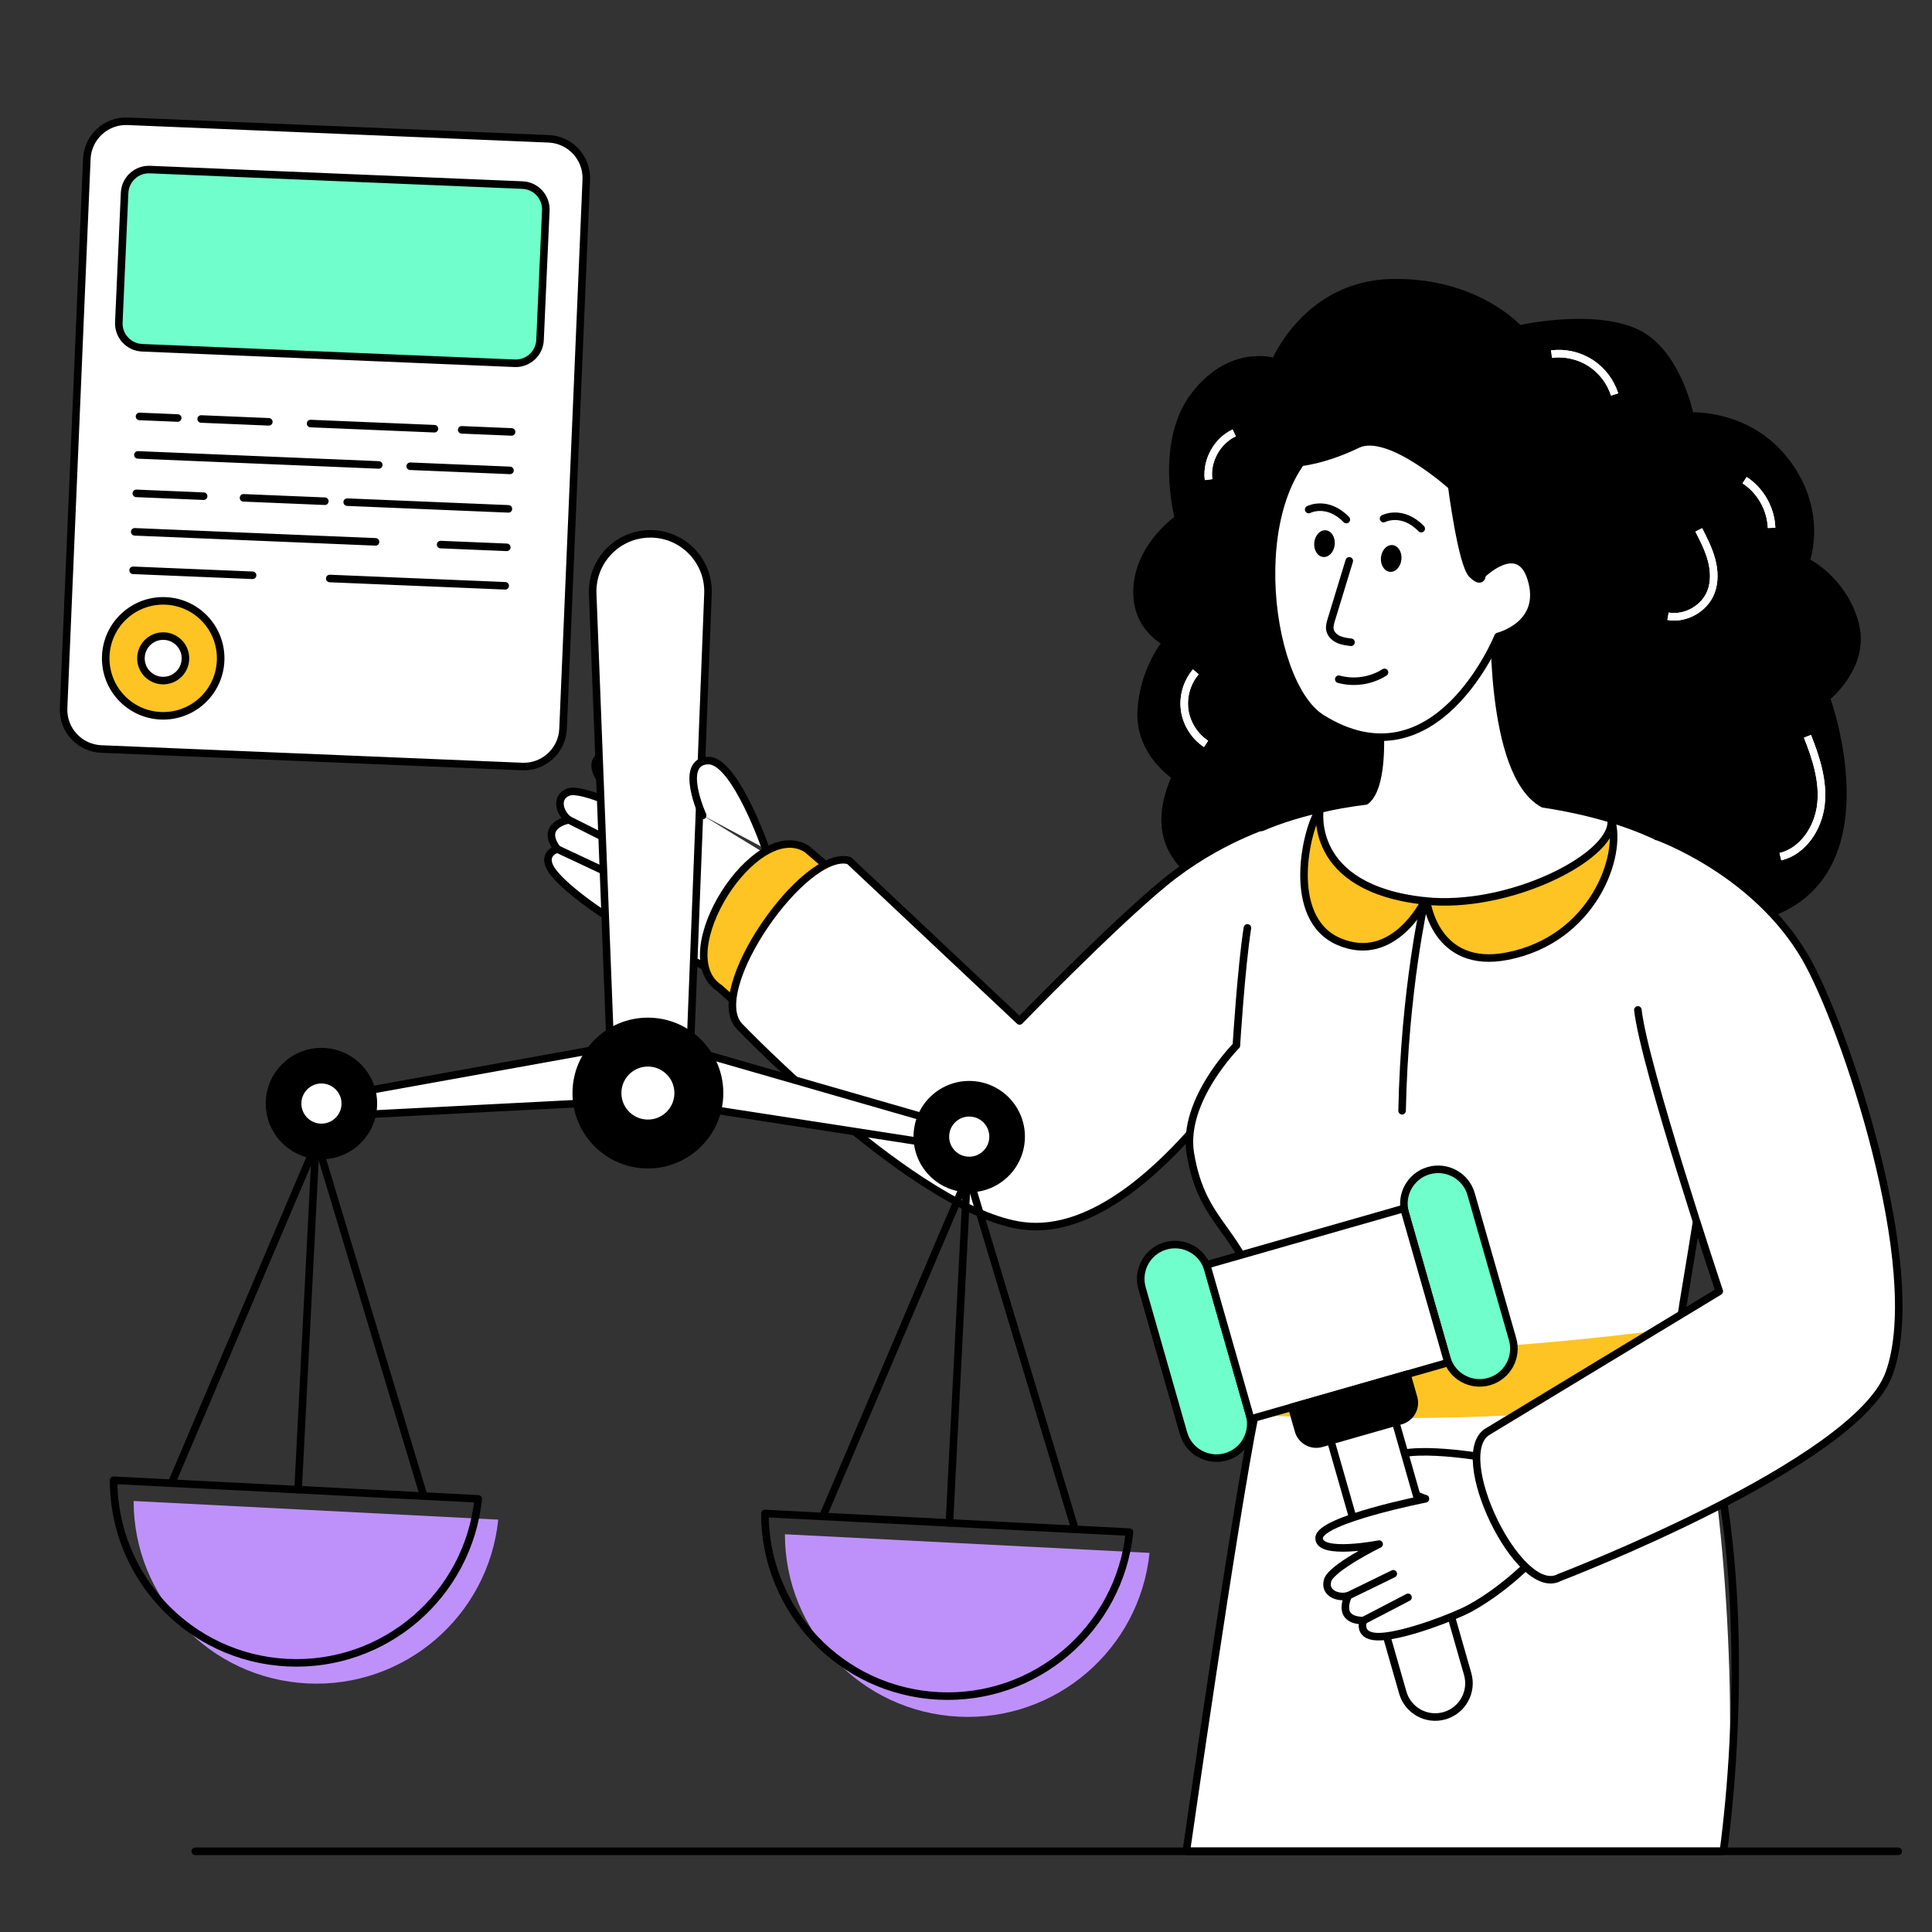 <svg xmlns="http://www.w3.org/2000/svg" xmlns:xlink="http://www.w3.org/1999/xlink" viewBox="0 0 512 512" width="512" height="512" preserveAspectRatio="xMidYMid meet" style="width: 100%; height: 100%; transform: translate3d(0px, 0px, 0px); content-visibility: visible;"><rect x="0" y="0" width="512" height="512" fill="#333333" stroke="none"/><defs><clipPath id="__lottie_element_2"><rect width="512" height="512" x="0" y="0"></rect></clipPath></defs><g clip-path="url(#__lottie_element_2)"><g transform="matrix(0.977,-0.212,0.212,0.977,281.467,216.869)" opacity="1" style="display: block;"><g opacity="1" transform="matrix(1,0,0,1,0,0)"><path fill="rgb(255,255,255)" fill-opacity="1" d=" M-215.58,-225.647 C-215.58,-225.647 -252.469,-84.699 -252.469,-84.699 C-253.924,-79.124 -250.585,-73.428 -245.02,-71.976 C-245.02,-71.976 -136.967,-43.777 -136.967,-43.777 C-131.402,-42.325 -125.705,-45.662 -124.25,-51.237 C-124.25,-51.237 -87.361,-192.185 -87.361,-192.185 C-85.909,-197.75 -89.248,-203.447 -94.813,-204.899 C-94.813,-204.899 -202.866,-233.098 -202.866,-233.098 C-208.431,-234.55 -214.128,-231.212 -215.58,-225.647z"></path><path stroke-linecap="round" stroke-linejoin="round" fill-opacity="0" stroke="rgb(0,0,0)" stroke-opacity="1" stroke-width="2" d=" M-215.58,-225.647 C-215.58,-225.647 -252.469,-84.699 -252.469,-84.699 C-253.924,-79.124 -250.585,-73.428 -245.02,-71.976 C-245.02,-71.976 -136.967,-43.777 -136.967,-43.777 C-131.402,-42.325 -125.705,-45.662 -124.25,-51.237 C-124.25,-51.237 -87.361,-192.185 -87.361,-192.185 C-85.909,-197.75 -89.248,-203.447 -94.813,-204.899 C-94.813,-204.899 -202.866,-233.098 -202.866,-233.098 C-208.431,-234.55 -214.128,-231.212 -215.58,-225.647z"></path></g><g opacity="1" transform="matrix(1,0,0,1,0,0)"><path fill="rgb(112,255,204)" fill-opacity="1" d=" M-211.86,-173.616 C-211.86,-173.616 -116.229,-148.659 -116.229,-148.659 C-112.777,-147.758 -109.249,-149.825 -108.348,-153.277 C-108.348,-153.277 -99.574,-186.499 -99.574,-186.499 C-98.673,-189.951 -100.74,-193.478 -104.192,-194.379 C-104.192,-194.379 -199.823,-219.337 -199.823,-219.337 C-203.275,-220.238 -206.802,-218.17 -207.703,-214.718 C-207.703,-214.718 -216.478,-181.497 -216.478,-181.497 C-217.379,-178.045 -215.312,-174.517 -211.86,-173.616z"></path><path stroke-linecap="round" stroke-linejoin="round" fill-opacity="0" stroke="rgb(0,0,0)" stroke-opacity="1" stroke-width="2" d=" M-211.86,-173.616 C-211.86,-173.616 -116.229,-148.659 -116.229,-148.659 C-112.777,-147.758 -109.249,-149.825 -108.348,-153.277 C-108.348,-153.277 -99.574,-186.499 -99.574,-186.499 C-98.673,-189.951 -100.74,-193.478 -104.192,-194.379 C-104.192,-194.379 -199.823,-219.337 -199.823,-219.337 C-203.275,-220.238 -206.802,-218.17 -207.703,-214.718 C-207.703,-214.718 -216.478,-181.497 -216.478,-181.497 C-217.379,-178.045 -215.312,-174.517 -211.86,-173.616z"></path></g><g opacity="1" transform="matrix(1,0,0,1,0,0)"><path fill="rgb(112,255,204)" fill-opacity="1" d=" M-206.6,-153.417 C-206.6,-153.417 -216.406,-155.976 -216.406,-155.976"></path><path stroke-linecap="round" stroke-linejoin="round" fill-opacity="0" stroke="rgb(0,0,0)" stroke-opacity="1" stroke-width="2" d=" M-206.6,-153.417 C-206.6,-153.417 -216.406,-155.976 -216.406,-155.976"></path></g><g opacity="1" transform="matrix(1,0,0,1,0,0)"><path fill="rgb(112,255,204)" fill-opacity="1" d=" M-183.207,-147.311 C-183.207,-147.311 -200.577,-151.845 -200.577,-151.845"></path><path stroke-linecap="round" stroke-linejoin="round" fill-opacity="0" stroke="rgb(0,0,0)" stroke-opacity="1" stroke-width="2" d=" M-183.207,-147.311 C-183.207,-147.311 -200.577,-151.845 -200.577,-151.845"></path></g><g opacity="1" transform="matrix(1,0,0,1,0,0)"><path fill="rgb(112,255,204)" fill-opacity="1" d=" M-140.693,-136.216 C-140.693,-136.216 -172.491,-144.515 -172.491,-144.515"></path><path stroke-linecap="round" stroke-linejoin="round" fill-opacity="0" stroke="rgb(0,0,0)" stroke-opacity="1" stroke-width="2" d=" M-140.693,-136.216 C-140.693,-136.216 -172.491,-144.515 -172.491,-144.515"></path></g><g opacity="1" transform="matrix(1,0,0,1,0,0)"><path fill="rgb(112,255,204)" fill-opacity="1" d=" M-120.883,-131.046 C-120.883,-131.046 -133.695,-134.39 -133.695,-134.39"></path><path stroke-linecap="round" stroke-linejoin="round" fill-opacity="0" stroke="rgb(0,0,0)" stroke-opacity="1" stroke-width="2" d=" M-120.883,-131.046 C-120.883,-131.046 -133.695,-134.39 -133.695,-134.39"></path></g><g opacity="1" transform="matrix(1,0,0,1,0,0)"><path fill="rgb(112,255,204)" fill-opacity="1" d=" M-157.156,-129.964 C-157.156,-129.964 -218.983,-146.1 -218.983,-146.1"></path><path stroke-linecap="round" stroke-linejoin="round" fill-opacity="0" stroke="rgb(0,0,0)" stroke-opacity="1" stroke-width="2" d=" M-157.156,-129.964 C-157.156,-129.964 -218.983,-146.1 -218.983,-146.1"></path></g><g opacity="1" transform="matrix(1,0,0,1,0,0)"><path fill="rgb(112,255,204)" fill-opacity="1" d=" M-123.46,-121.171 C-123.46,-121.171 -149.083,-127.858 -149.083,-127.858"></path><path stroke-linecap="round" stroke-linejoin="round" fill-opacity="0" stroke="rgb(0,0,0)" stroke-opacity="1" stroke-width="2" d=" M-123.46,-121.171 C-123.46,-121.171 -149.083,-127.858 -149.083,-127.858"></path></g><g opacity="1" transform="matrix(1,0,0,1,0,0)"><path fill="rgb(112,255,204)" fill-opacity="1" d=" M-204.278,-131.714 C-204.278,-131.714 -221.56,-136.224 -221.56,-136.224"></path><path stroke-linecap="round" stroke-linejoin="round" fill-opacity="0" stroke="rgb(0,0,0)" stroke-opacity="1" stroke-width="2" d=" M-204.278,-131.714 C-204.278,-131.714 -221.56,-136.224 -221.56,-136.224"></path></g><g opacity="1" transform="matrix(1,0,0,1,0,0)"><path fill="rgb(112,255,204)" fill-opacity="1" d=" M-173.163,-123.594 C-173.163,-123.594 -194.035,-129.041 -194.035,-129.041"></path><path stroke-linecap="round" stroke-linejoin="round" fill-opacity="0" stroke="rgb(0,0,0)" stroke-opacity="1" stroke-width="2" d=" M-173.163,-123.594 C-173.163,-123.594 -194.035,-129.041 -194.035,-129.041"></path></g><g opacity="1" transform="matrix(1,0,0,1,0,0)"><path fill="rgb(112,255,204)" fill-opacity="1" d=" M-126.038,-111.295 C-126.038,-111.295 -167.42,-122.095 -167.42,-122.095"></path><path stroke-linecap="round" stroke-linejoin="round" fill-opacity="0" stroke="rgb(0,0,0)" stroke-opacity="1" stroke-width="2" d=" M-126.038,-111.295 C-126.038,-111.295 -167.42,-122.095 -167.42,-122.095"></path></g><g opacity="1" transform="matrix(1,0,0,1,0,0)"><path fill="rgb(112,255,204)" fill-opacity="1" d=" M-162.31,-110.213 C-162.31,-110.213 -224.138,-126.349 -224.138,-126.349"></path><path stroke-linecap="round" stroke-linejoin="round" fill-opacity="0" stroke="rgb(0,0,0)" stroke-opacity="1" stroke-width="2" d=" M-162.31,-110.213 C-162.31,-110.213 -224.138,-126.349 -224.138,-126.349"></path></g><g opacity="1" transform="matrix(1,0,0,1,0,0)"><path fill="rgb(112,255,204)" fill-opacity="1" d=" M-128.615,-101.42 C-128.615,-101.42 -145.606,-105.854 -145.606,-105.854"></path><path stroke-linecap="round" stroke-linejoin="round" fill-opacity="0" stroke="rgb(0,0,0)" stroke-opacity="1" stroke-width="2" d=" M-128.615,-101.42 C-128.615,-101.42 -145.606,-105.854 -145.606,-105.854"></path></g><g opacity="1" transform="matrix(1,0,0,1,0,0)"><path fill="rgb(112,255,204)" fill-opacity="1" d=" M-196.038,-108.467 C-196.038,-108.467 -226.715,-116.473 -226.715,-116.473"></path><path stroke-linecap="round" stroke-linejoin="round" fill-opacity="0" stroke="rgb(0,0,0)" stroke-opacity="1" stroke-width="2" d=" M-196.038,-108.467 C-196.038,-108.467 -226.715,-116.473 -226.715,-116.473"></path></g><g opacity="1" transform="matrix(1,0,0,1,0,0)"><path fill="rgb(112,255,204)" fill-opacity="1" d=" M-131.192,-91.544 C-131.192,-91.544 -176.234,-103.299 -176.234,-103.299"></path><path stroke-linecap="round" stroke-linejoin="round" fill-opacity="0" stroke="rgb(0,0,0)" stroke-opacity="1" stroke-width="2" d=" M-131.192,-91.544 C-131.192,-91.544 -176.234,-103.299 -176.234,-103.299"></path></g><g opacity="1" transform="matrix(1,0,0,1,0,0)"><path fill="rgb(253,196,35)" fill-opacity="1" d=" M-238.612,-95.826 C-240.737,-87.683 -235.859,-79.36 -227.716,-77.235 C-219.573,-75.11 -211.25,-79.987 -209.125,-88.13 C-207,-96.273 -211.878,-104.596 -220.021,-106.721 C-228.164,-108.846 -236.487,-103.969 -238.612,-95.826z"></path><path stroke-linecap="round" stroke-linejoin="round" fill-opacity="0" stroke="rgb(0,0,0)" stroke-opacity="1" stroke-width="2" d=" M-238.612,-95.826 C-240.737,-87.683 -235.859,-79.36 -227.716,-77.235 C-219.573,-75.11 -211.25,-79.987 -209.125,-88.13 C-207,-96.273 -211.878,-104.596 -220.021,-106.721 C-228.164,-108.846 -236.487,-103.969 -238.612,-95.826z"></path></g><g opacity="1" transform="matrix(1,0,0,1,0,0)"><path fill="rgb(255,255,255)" fill-opacity="1" d=" M-229.577,-93.468 C-230.4,-90.315 -228.511,-87.093 -225.358,-86.27 C-222.205,-85.447 -218.983,-87.335 -218.16,-90.488 C-217.337,-93.641 -219.226,-96.863 -222.379,-97.686 C-225.532,-98.509 -228.754,-96.621 -229.577,-93.468z"></path><path stroke-linecap="round" stroke-linejoin="round" fill-opacity="0" stroke="rgb(0,0,0)" stroke-opacity="1" stroke-width="2" d=" M-229.577,-93.468 C-230.4,-90.315 -228.511,-87.093 -225.358,-86.27 C-222.205,-85.447 -218.983,-87.335 -218.16,-90.488 C-217.337,-93.641 -219.226,-96.863 -222.379,-97.686 C-225.532,-98.509 -228.754,-96.621 -229.577,-93.468z"></path></g></g><g transform="matrix(1,0,0,1,256,256)" opacity="1" style="display: block;"><g opacity="1" transform="matrix(1,0,0,1,0,0)"><path fill="rgb(0,0,0)" fill-opacity="1" d=" M113.724,-13.343 C113.724,-13.343 37.384,-9.745 55.572,-50.249 C55.572,-50.249 45.853,-56.39 46.438,-67.552 C47.023,-78.714 53.103,-85.805 53.103,-85.805 C53.103,-85.805 44.481,-89.642 45.393,-100.703 C46.305,-111.764 56.323,-118.601 56.323,-118.601 C56.323,-118.601 50.87,-138.777 60.692,-151.37 C70.514,-163.963 81.911,-160.085 81.911,-160.085 C81.911,-160.085 90.29,-180.6 112.816,-181.068 C135.342,-181.536 146.553,-168.787 146.553,-168.787 C146.553,-168.787 164.728,-172.971 176.617,-168.26 C188.506,-163.549 191.876,-145.722 191.876,-145.722 C191.876,-145.722 207.414,-146.766 217.46,-133.387 C227.506,-120.008 222.545,-107.217 222.545,-107.217 C222.545,-107.217 232.138,-102.723 235.487,-91.142 C238.836,-79.561 227.952,-71.1 227.952,-71.1 C227.952,-71.1 246.827,-19.718 206.719,-12.259 C166.611,-4.8 150.01,-18.987 150.01,-18.987 C150.01,-18.987 135.369,-4.065 113.724,-13.343z"></path><path stroke-linecap="round" stroke-linejoin="round" fill-opacity="0" stroke="rgb(0,0,0)" stroke-opacity="1" stroke-width="2" d=" M113.724,-13.343 C113.724,-13.343 37.384,-9.745 55.572,-50.249 C55.572,-50.249 45.853,-56.39 46.438,-67.552 C47.023,-78.714 53.103,-85.805 53.103,-85.805 C53.103,-85.805 44.481,-89.642 45.393,-100.703 C46.305,-111.764 56.323,-118.601 56.323,-118.601 C56.323,-118.601 50.87,-138.777 60.692,-151.37 C70.514,-163.963 81.911,-160.085 81.911,-160.085 C81.911,-160.085 90.29,-180.6 112.816,-181.068 C135.342,-181.536 146.553,-168.787 146.553,-168.787 C146.553,-168.787 164.728,-172.971 176.617,-168.26 C188.506,-163.549 191.876,-145.722 191.876,-145.722 C191.876,-145.722 207.414,-146.766 217.46,-133.387 C227.506,-120.008 222.545,-107.217 222.545,-107.217 C222.545,-107.217 232.138,-102.723 235.487,-91.142 C238.836,-79.561 227.952,-71.1 227.952,-71.1 C227.952,-71.1 246.827,-19.718 206.719,-12.259 C166.611,-4.8 150.01,-18.987 150.01,-18.987 C150.01,-18.987 135.369,-4.065 113.724,-13.343z"></path></g><g opacity="1" transform="matrix(1,0,0,1,0,0)"><path stroke-linecap="butt" stroke-linejoin="miter" fill-opacity="0" stroke-miterlimit="10" stroke="rgb(255,255,255)" stroke-opacity="1" stroke-width="2" d=" M71.076,-141.282 C66.519,-139.14 63.639,-133.892 64.28,-128.898"></path></g><g opacity="1" transform="matrix(1,0,0,1,0,0)"><path stroke-linecap="butt" stroke-linejoin="miter" fill-opacity="0" stroke-miterlimit="10" stroke="rgb(255,255,255)" stroke-opacity="1" stroke-width="2" d=" M60.904,-77.951 C58.544,-75.19 57.441,-71.395 57.952,-67.799 C58.463,-64.203 60.58,-60.865 63.616,-58.871"></path></g><g opacity="1" transform="matrix(1,0,0,1,0,0)"><path stroke-linecap="butt" stroke-linejoin="miter" fill-opacity="0" stroke-miterlimit="10" stroke="rgb(255,255,255)" stroke-opacity="1" stroke-width="2" d=" M222.994,-60.869 C225.304,-55.102 227.268,-48.95 226.57,-42.777 C225.872,-36.604 221.866,-30.426 215.826,-28.972"></path></g><g opacity="1" transform="matrix(1,0,0,1,0,0)"><path stroke-linecap="butt" stroke-linejoin="miter" fill-opacity="0" stroke-miterlimit="10" stroke="rgb(255,255,255)" stroke-opacity="1" stroke-width="2" d=" M194.19,-115.576 C195.504,-113.003 196.828,-110.406 197.575,-107.615 C198.322,-104.824 198.459,-101.787 197.413,-99.094 C195.708,-94.701 190.687,-91.869 186.046,-92.683"></path></g><g opacity="1" transform="matrix(1,0,0,1,0,0)"><path stroke-linecap="butt" stroke-linejoin="miter" fill-opacity="0" stroke-miterlimit="10" stroke="rgb(255,255,255)" stroke-opacity="1" stroke-width="2" d=" M155.176,-162.162 C158.736,-162.611 162.445,-161.774 165.467,-159.84 C168.489,-157.906 170.802,-154.889 171.886,-151.468"></path></g><g opacity="1" transform="matrix(1,0,0,1,0,0)"><path stroke-linecap="butt" stroke-linejoin="miter" fill-opacity="0" stroke-miterlimit="10" stroke="rgb(255,255,255)" stroke-opacity="1" stroke-width="2" d=" M206.336,-128.755 C210.559,-126.014 213.316,-121.138 213.485,-116.106"></path></g></g><g transform="matrix(1,0,-0,1,255.994,255.987)" opacity="1" style="display: block;"><g opacity="1" transform="matrix(1,0,0,1,0,0)"><path fill="rgb(255,255,255)" fill-opacity="1" d=" M-50.819,-28.315 C-50.819,-28.315 -67.476,1.117 -67.476,1.117 C-67.476,1.117 -76.945,-4.115 -87.705,-8.884 C-92.298,-10.919 -104.086,-18.632 -108.797,-24.094 C-113.526,-29.556 -108.309,-30.981 -108.309,-30.981 C-113.122,-37.371 -105.279,-38.721 -105.279,-38.721 C-107.77,-40.598 -108.903,-44.771 -105.343,-46.087 C-101.836,-47.385 -88.639,-40.88 -88.226,-40.675 C-88.598,-41.007 -102.171,-51.326 -97.189,-55.399 C-91.221,-60.277 -69.783,-39.915 -69.783,-39.915"></path><path stroke-linecap="round" stroke-linejoin="round" fill-opacity="0" stroke="rgb(0,0,0)" stroke-opacity="1" stroke-width="2" d=" M-50.819,-28.315 C-50.819,-28.315 -67.476,1.117 -67.476,1.117 C-67.476,1.117 -76.945,-4.115 -87.705,-8.884 C-92.298,-10.919 -104.086,-18.632 -108.797,-24.094 C-113.526,-29.556 -108.309,-30.981 -108.309,-30.981 C-113.122,-37.371 -105.279,-38.721 -105.279,-38.721 C-107.77,-40.598 -108.903,-44.771 -105.343,-46.087 C-101.836,-47.385 -88.639,-40.88 -88.226,-40.675 C-88.598,-41.007 -102.171,-51.326 -97.189,-55.399 C-91.221,-60.277 -69.783,-39.915 -69.783,-39.915"></path></g><g opacity="1" transform="matrix(1,0,0,1,0,0)"><path stroke-linecap="round" stroke-linejoin="round" fill-opacity="0" stroke="rgb(0,0,0)" stroke-opacity="1" stroke-width="2" d=" M-105.277,-38.723 C-105.277,-38.723 -92.501,-32.313 -92.501,-32.313"></path></g><g opacity="1" transform="matrix(1,0,0,1,0,0)"><path stroke-linecap="round" stroke-linejoin="round" fill-opacity="0" stroke="rgb(0,0,0)" stroke-opacity="1" stroke-width="2" d=" M-108.308,-30.983 C-108.308,-30.983 -95.296,-24.878 -95.296,-24.878"></path></g><g opacity="1" transform="matrix(1,0,0,1,0,0)"><path fill="rgb(253,196,35)" fill-opacity="1" d=" M-65.336,5.861 C-65.336,5.861 -50.962,18.666 -50.962,18.666 C-50.962,18.666 -23.596,-15.039 -23.596,-15.039 C-23.596,-15.039 -42.125,-30.961 -42.125,-30.961 C-55.792,-39.776 -79.003,-2.954 -65.336,5.861z"></path><path stroke-linecap="round" stroke-linejoin="round" fill-opacity="0" stroke="rgb(0,0,0)" stroke-opacity="1" stroke-width="2" d=" M-65.336,5.861 C-65.336,5.861 -50.962,18.666 -50.962,18.666 C-50.962,18.666 -23.596,-15.039 -23.596,-15.039 C-23.596,-15.039 -42.125,-30.961 -42.125,-30.961 C-55.792,-39.776 -79.003,-2.954 -65.336,5.861z"></path></g><g opacity="1" transform="matrix(1,0,0,1,0,0)"><path fill="rgb(255,255,255)" fill-opacity="1" d=" M80.957,-37.786 C80.957,-37.786 66.474,-33.492 52.52,-22.014 C38.566,-10.536 14.213,14.574 14.213,14.574 C14.213,14.574 -30.977,-27.931 -30.977,-27.931 C-42.793,-31.216 -69.163,6.564 -60.01,16.021 C-60.01,16.021 -12.736,65.342 15.153,68.868 C52.144,73.545 90.33,-0.783 90.33,-0.783"></path><path stroke-linecap="round" stroke-linejoin="round" fill-opacity="0" stroke="rgb(0,0,0)" stroke-opacity="1" stroke-width="2" d=" M80.957,-37.786 C80.957,-37.786 66.474,-33.492 52.52,-22.014 C38.566,-10.536 14.213,14.574 14.213,14.574 C14.213,14.574 -30.977,-27.931 -30.977,-27.931 C-42.793,-31.216 -69.163,6.564 -60.01,16.021 C-60.01,16.021 -12.736,65.342 15.153,68.868 C52.144,73.545 90.33,-0.783 90.33,-0.783"></path></g><g opacity="1" transform="matrix(1,0,0,1,0,0)"><path fill="rgb(255,255,255)" fill-opacity="1" d=" M-98.925,-98.633 C-98.925,-98.633 -94.14,24.515 -94.14,24.515 C-94.14,24.515 -73.158,24.515 -73.158,24.515 C-73.158,24.515 -68.373,-98.633 -68.373,-98.633 C-68.036,-107.302 -74.973,-114.514 -83.649,-114.514 C-83.649,-114.514 -83.649,-114.514 -83.649,-114.514 C-92.325,-114.514 -99.262,-107.302 -98.925,-98.633z"></path><path stroke-linecap="round" stroke-linejoin="round" fill-opacity="0" stroke="rgb(0,0,0)" stroke-opacity="1" stroke-width="2" d=" M-98.925,-98.633 C-98.925,-98.633 -94.14,24.515 -94.14,24.515 C-94.14,24.515 -73.158,24.515 -73.158,24.515 C-73.158,24.515 -68.373,-98.633 -68.373,-98.633 C-68.036,-107.302 -74.973,-114.514 -83.649,-114.514 C-83.649,-114.514 -83.649,-114.514 -83.649,-114.514 C-92.325,-114.514 -99.262,-107.302 -98.925,-98.633z"></path></g><g opacity="1" transform="matrix(1,0,0,1,0,0)"><path fill="rgb(255,255,255)" fill-opacity="1" d=" M-69.783,-39.915 C-69.783,-39.915 -76.324,-54.252 -68.297,-54.427 C-61.209,-54.581 -53.033,-30.983 -53.033,-30.983"></path><path stroke-linecap="round" stroke-linejoin="round" fill-opacity="0" stroke="rgb(0,0,0)" stroke-opacity="1" stroke-width="2" d=" M-69.783,-39.915 C-69.783,-39.915 -76.324,-54.252 -68.297,-54.427 C-61.209,-54.581 -53.033,-30.983 -53.033,-30.983"></path></g></g><g transform="matrix(0.999,0.051,-0.051,0.999,257.535,260.446)" opacity="1" style="display: block;"><g opacity="1" transform="matrix(1,0,0,1,0,0)"><path fill="rgb(190,145,250)" fill-opacity="1" d=" M-41.997,148.439 C-40.69,174.017 -19.537,194.355 6.366,194.355 C32.269,194.355 53.421,174.017 54.728,148.439 C54.728,148.439 -41.997,148.439 -41.997,148.439z"></path></g><g opacity="1" transform="matrix(1,0,0,1,0,0)"><path fill="rgb(190,145,250)" fill-opacity="1" d=" M-214.768,148.439 C-213.461,174.017 -192.308,194.355 -166.405,194.355 C-140.502,194.355 -119.35,174.017 -118.043,148.439 C-118.043,148.439 -214.768,148.439 -214.768,148.439z"></path></g><g opacity="1" transform="matrix(1,0,0,1,0,0)"><path fill="rgb(255,255,255)" fill-opacity="1" d=" M9.907,44.945 C9.907,44.945 -83.645,35.337 -83.645,35.337 C-83.645,35.337 -177.197,44.945 -177.197,44.945 C-179.489,45.148 -180.106,41.807 -177.814,41.225 C-177.814,41.225 -87.682,20.184 -87.682,20.184 C-87.682,20.184 -84.959,19.549 -84.959,19.549 C-84.518,19.443 -84.077,19.382 -83.645,19.355 C-83.213,19.382 -82.773,19.443 -82.332,19.549 C-82.332,19.549 -79.608,20.184 -79.608,20.184 C-79.608,20.184 10.524,41.225 10.524,41.225 C12.763,41.78 12.261,45.148 9.907,44.945z"></path><path stroke-linecap="round" stroke-linejoin="round" fill-opacity="0" stroke="rgb(0,0,0)" stroke-opacity="1" stroke-width="2" d=" M9.907,44.945 C9.907,44.945 -83.645,35.337 -83.645,35.337 C-83.645,35.337 -177.197,44.945 -177.197,44.945 C-179.489,45.148 -180.106,41.807 -177.814,41.225 C-177.814,41.225 -87.682,20.184 -87.682,20.184 C-87.682,20.184 -84.959,19.549 -84.959,19.549 C-84.518,19.443 -84.077,19.382 -83.645,19.355 C-83.213,19.382 -82.773,19.443 -82.332,19.549 C-82.332,19.549 -79.608,20.184 -79.608,20.184 C-79.608,20.184 10.524,41.225 10.524,41.225 C12.763,41.78 12.261,45.148 9.907,44.945z"></path></g><g opacity="1" transform="matrix(1,0,0,1,0,0)"><path fill="rgb(0,0,0)" fill-opacity="1" d=" M-65.228,33.554 C-65.228,44.036 -73.726,52.534 -84.208,52.534 C-94.69,52.534 -103.188,44.036 -103.188,33.554 C-103.188,23.072 -94.69,14.574 -84.208,14.574 C-73.726,14.574 -65.228,23.072 -65.228,33.554z"></path><path stroke-linecap="round" stroke-linejoin="round" fill-opacity="0" stroke="rgb(0,0,0)" stroke-opacity="1" stroke-width="2" d=" M-65.228,33.554 C-65.228,44.036 -73.726,52.534 -84.208,52.534 C-94.69,52.534 -103.188,44.036 -103.188,33.554 C-103.188,23.072 -94.69,14.574 -84.208,14.574 C-73.726,14.574 -65.228,23.072 -65.228,33.554z"></path></g><g opacity="1" transform="matrix(1,0,0,1,0,0)"><path fill="rgb(255,255,255)" fill-opacity="1" d=" M-76.185,33.554 C-76.185,37.985 -79.777,41.577 -84.208,41.577 C-88.639,41.577 -92.23,37.985 -92.23,33.554 C-92.23,29.123 -88.639,25.532 -84.208,25.532 C-79.777,25.532 -76.185,29.123 -76.185,33.554z"></path><path stroke-linecap="round" stroke-linejoin="round" fill-opacity="0" stroke="rgb(0,0,0)" stroke-opacity="1" stroke-width="2" d=" M-76.185,33.554 C-76.185,37.985 -79.777,41.577 -84.208,41.577 C-88.639,41.577 -92.23,37.985 -92.23,33.554 C-92.23,29.123 -88.639,25.532 -84.208,25.532 C-79.777,25.532 -76.185,29.123 -76.185,33.554z"></path></g><g opacity="1" transform="matrix(1,0,0,1,0,0)"><path fill="rgb(0,0,0)" fill-opacity="1" d=" M15.153,40.743 C15.153,48.339 8.995,54.497 1.399,54.497 C-6.197,54.497 -12.355,48.339 -12.355,40.743 C-12.355,33.147 -6.197,26.989 1.399,26.989 C8.995,26.989 15.153,33.147 15.153,40.743z"></path><path stroke-linecap="round" stroke-linejoin="round" fill-opacity="0" stroke="rgb(0,0,0)" stroke-opacity="1" stroke-width="2" d=" M15.153,40.743 C15.153,48.339 8.995,54.497 1.399,54.497 C-6.197,54.497 -12.355,48.339 -12.355,40.743 C-12.355,33.147 -6.197,26.989 1.399,26.989 C8.995,26.989 15.153,33.147 15.153,40.743z"></path></g><g opacity="1" transform="matrix(1,0,0,1,0,0)"><path fill="rgb(255,255,255)" fill-opacity="1" d=" M7.719,40.743 C7.719,44.233 4.889,47.062 1.399,47.062 C-2.091,47.062 -4.92,44.233 -4.92,40.743 C-4.92,37.253 -2.091,34.424 1.399,34.424 C4.889,34.424 7.719,37.253 7.719,40.743z"></path><path stroke-linecap="round" stroke-linejoin="round" fill-opacity="0" stroke="rgb(0,0,0)" stroke-opacity="1" stroke-width="2" d=" M7.719,40.743 C7.719,44.233 4.889,47.062 1.399,47.062 C-2.091,47.062 -4.92,44.233 -4.92,40.743 C-4.92,37.253 -2.091,34.424 1.399,34.424 C4.889,34.424 7.719,37.253 7.719,40.743z"></path></g><g opacity="1" transform="matrix(1,0,0,1,0,0)"><path fill="rgb(0,0,0)" fill-opacity="1" d=" M-156.686,40.743 C-156.686,48.339 -162.844,54.497 -170.44,54.497 C-178.036,54.497 -184.195,48.339 -184.195,40.743 C-184.195,33.147 -178.036,26.989 -170.44,26.989 C-162.844,26.989 -156.686,33.147 -156.686,40.743z"></path><path stroke-linecap="round" stroke-linejoin="round" fill-opacity="0" stroke="rgb(0,0,0)" stroke-opacity="1" stroke-width="2" d=" M-156.686,40.743 C-156.686,48.339 -162.844,54.497 -170.44,54.497 C-178.036,54.497 -184.195,48.339 -184.195,40.743 C-184.195,33.147 -178.036,26.989 -170.44,26.989 C-162.844,26.989 -156.686,33.147 -156.686,40.743z"></path></g><g opacity="1" transform="matrix(1,0,0,1,0,0)"><path fill="rgb(255,255,255)" fill-opacity="1" d=" M-164.121,40.743 C-164.121,44.233 -166.95,47.062 -170.44,47.062 C-173.93,47.062 -176.76,44.233 -176.76,40.743 C-176.76,37.253 -173.93,34.424 -170.44,34.424 C-166.95,34.424 -164.121,37.253 -164.121,40.743z"></path><path stroke-linecap="round" stroke-linejoin="round" fill-opacity="0" stroke="rgb(0,0,0)" stroke-opacity="1" stroke-width="2" d=" M-164.121,40.743 C-164.121,44.233 -166.95,47.062 -170.44,47.062 C-173.93,47.062 -176.76,44.233 -176.76,40.743 C-176.76,37.253 -173.93,34.424 -170.44,34.424 C-166.95,34.424 -164.121,37.253 -164.121,40.743z"></path></g><g opacity="1" transform="matrix(1,0,0,1,0,0)"><path fill="rgb(255,255,255)" fill-opacity="1" d=" M1.374,51.888 C1.374,51.888 1.374,143.217 1.374,143.217"></path><path stroke-linecap="round" stroke-linejoin="round" fill-opacity="0" stroke="rgb(0,0,0)" stroke-opacity="1" stroke-width="2" d=" M1.374,51.888 C1.374,51.888 1.374,143.217 1.374,143.217"></path></g><g opacity="1" transform="matrix(1,0,0,1,0,0)"><path fill="rgb(255,255,255)" fill-opacity="1" d=" M34.703,143.217 C34.703,143.217 1.631,50.777 1.631,50.777"></path><path stroke-linecap="round" stroke-linejoin="round" fill-opacity="0" stroke="rgb(0,0,0)" stroke-opacity="1" stroke-width="2" d=" M34.703,143.217 C34.703,143.217 1.631,50.777 1.631,50.777"></path></g><g opacity="1" transform="matrix(1,0,0,1,0,0)"><path fill="rgb(255,255,255)" fill-opacity="1" d=" M1.709,50.777 C1.709,50.777 -32.205,143.217 -32.205,143.217"></path><path stroke-linecap="round" stroke-linejoin="round" fill-opacity="0" stroke="rgb(0,0,0)" stroke-opacity="1" stroke-width="2" d=" M1.709,50.777 C1.709,50.777 -32.205,143.217 -32.205,143.217"></path></g><g opacity="1" transform="matrix(1,0,0,1,0,0)"><path stroke-linecap="round" stroke-linejoin="round" fill-opacity="0" stroke="rgb(0,0,0)" stroke-opacity="1" stroke-width="2" d=" M-47.579,143.217 C-46.272,168.795 -25.119,189.133 0.784,189.133 C26.687,189.133 47.839,168.795 49.146,143.217 C49.146,143.217 -47.579,143.217 -47.579,143.217z"></path></g><g opacity="1" transform="matrix(1,0,0,1,0,0)"><path fill="rgb(255,255,255)" fill-opacity="1" d=" M-171.398,51.888 C-171.398,51.888 -171.398,143.217 -171.398,143.217"></path><path stroke-linecap="round" stroke-linejoin="round" fill-opacity="0" stroke="rgb(0,0,0)" stroke-opacity="1" stroke-width="2" d=" M-171.398,51.888 C-171.398,51.888 -171.398,143.217 -171.398,143.217"></path></g><g opacity="1" transform="matrix(1,0,0,1,0,0)"><path fill="rgb(255,255,255)" fill-opacity="1" d=" M-138.068,143.217 C-138.068,143.217 -171.14,50.777 -171.14,50.777"></path><path stroke-linecap="round" stroke-linejoin="round" fill-opacity="0" stroke="rgb(0,0,0)" stroke-opacity="1" stroke-width="2" d=" M-138.068,143.217 C-138.068,143.217 -171.14,50.777 -171.14,50.777"></path></g><g opacity="1" transform="matrix(1,0,0,1,0,0)"><path fill="rgb(255,255,255)" fill-opacity="1" d=" M-171.062,50.777 C-171.062,50.777 -204.976,143.217 -204.976,143.217"></path><path stroke-linecap="round" stroke-linejoin="round" fill-opacity="0" stroke="rgb(0,0,0)" stroke-opacity="1" stroke-width="2" d=" M-171.062,50.777 C-171.062,50.777 -204.976,143.217 -204.976,143.217"></path></g><g opacity="1" transform="matrix(1,0,0,1,0,0)"><path stroke-linecap="round" stroke-linejoin="round" fill-opacity="0" stroke="rgb(0,0,0)" stroke-opacity="1" stroke-width="2" d=" M-220.35,143.217 C-219.043,168.795 -197.89,189.133 -171.987,189.133 C-146.084,189.133 -124.932,168.795 -123.625,143.217 C-123.625,143.217 -220.35,143.217 -220.35,143.217z"></path></g></g><g transform="matrix(1,0,0,1,256,256)" opacity="1" style="display: block;"><g opacity="1" transform="matrix(1,0,0,1,0,0)"><path fill="rgb(255,255,255)" fill-opacity="1" d=" M78.327,-36.718 C89.28,-41.441 101.398,-43.177 105.929,-43.732 C119.372,-45.38 136.553,-45.478 152.957,-42.983 C152.957,-42.983 152.965,-42.983 152.983,-42.974 C159.162,-42.022 165.236,-40.708 170.957,-38.972 C180.239,-36.151 188.604,-32.211 195.004,-26.904 C210.703,-13.876 189.071,90.219 189.283,95.296 C189.292,95.446 189.292,95.622 189.283,95.825 C189.265,97.614 189.045,101.599 191.002,106.5 C191.787,108.466 192.553,110.475 193.294,112.538 C200.54,132.724 205.237,200.605 200.724,234.613 C200.724,234.613 58.391,234.613 58.391,234.613 C58.391,234.613 70.846,147.471 76.532,119.043 C77.061,116.372 77.537,113.851 77.934,111.524 C78.577,107.69 79.027,104.058 79.203,100.77 C79.309,98.822 79.318,96.988 79.212,95.296 C79.106,93.542 78.876,91.938 78.515,90.536 C73.006,69.363 62.648,69.136 59.449,49.653 C57.153,35.67 71.65,21.085 71.65,21.085 C71.65,21.085 72.899,0.68 74.576,-10.092"></path></g><g opacity="1" transform="matrix(1,0,0,1,0,0)"><path fill="rgb(253,196,35)" fill-opacity="1" d=" M193.294,112.538 C161.552,121.75 97.608,119.942 76.532,119.043 C77.061,116.372 77.537,113.851 77.934,111.524 C78.577,107.69 79.027,104.058 79.203,100.77 C115.811,105.133 173.963,97.905 189.283,95.825 C189.265,97.614 189.045,101.599 191.002,106.5 C191.787,108.466 192.553,110.475 193.294,112.538z"></path></g><g opacity="1" transform="matrix(1,0,0,1,0,0)"><path stroke-linecap="round" stroke-linejoin="round" fill-opacity="0" stroke="rgb(0,0,0)" stroke-opacity="1" stroke-width="2" d=" M78.327,-36.718 C89.28,-41.441 101.398,-43.177 105.929,-43.732 C119.372,-45.38 136.553,-45.478 152.957,-42.983 C152.957,-42.983 152.965,-42.983 152.983,-42.974 C159.162,-42.022 165.236,-40.708 170.957,-38.972 C180.239,-36.151 188.604,-32.211 195.004,-26.904 C210.703,-13.876 189.071,90.219 189.283,95.296 C189.292,95.446 189.292,95.622 189.283,95.825 C189.265,97.614 189.045,101.599 191.002,106.5 C191.787,108.466 192.514,110.49 193.294,112.538 C206.462,147.091 205.237,200.605 200.724,234.613 C200.724,234.613 58.391,234.613 58.391,234.613 C58.391,234.613 70.846,147.471 76.532,119.043 C77.061,116.372 77.537,113.851 77.934,111.524 C78.577,107.69 79.027,104.058 79.203,100.77 C79.309,98.822 79.318,96.988 79.212,95.296 C79.106,93.542 78.876,91.938 78.515,90.536 C73.006,69.363 62.648,69.136 59.449,49.653 C57.153,35.67 71.65,21.085 71.65,21.085 C71.65,21.085 72.899,0.68 74.576,-10.092"></path></g><g opacity="1" transform="matrix(1,0,0,1,0,0)"><path fill="rgb(253,196,35)" fill-opacity="1" d=" M122.077,-17.206 C122.077,-17.206 124.33,1.141 143.477,-2.613 C166.091,-7.047 174.177,-29.182 170.953,-38.972 C170.953,-38.972 125.57,-22.326 125.57,-22.326 C125.57,-22.326 122.077,-17.206 122.077,-17.206z"></path><path stroke-linecap="round" stroke-linejoin="round" fill-opacity="0" stroke="rgb(0,0,0)" stroke-opacity="1" stroke-width="2" d=" M122.077,-17.206 C122.077,-17.206 124.33,1.141 143.477,-2.613 C166.091,-7.047 174.177,-29.182 170.953,-38.972 C170.953,-38.972 125.57,-22.326 125.57,-22.326 C125.57,-22.326 122.077,-17.206 122.077,-17.206z"></path></g><g opacity="1" transform="matrix(1,0,0,1,0,0)"><path fill="rgb(112,255,204)" fill-opacity="1" d=" M138.616,110.131 C138.616,110.131 138.616,110.131 138.616,110.131 C133.792,111.51 128.763,108.718 127.384,103.894 C127.384,103.894 116.397,65.462 116.397,65.462 C115.018,60.638 117.811,55.61 122.635,54.231 C122.635,54.231 122.635,54.231 122.635,54.231 C127.459,52.852 132.487,55.644 133.866,60.468 C133.866,60.468 144.853,98.9 144.853,98.9 C146.232,103.724 143.44,108.752 138.616,110.131z"></path><path stroke-linecap="round" stroke-linejoin="round" fill-opacity="0" stroke="rgb(0,0,0)" stroke-opacity="1" stroke-width="2" d=" M138.616,110.131 C138.616,110.131 138.616,110.131 138.616,110.131 C133.792,111.51 128.763,108.718 127.384,103.894 C127.384,103.894 116.397,65.462 116.397,65.462 C115.018,60.638 117.811,55.61 122.635,54.231 C122.635,54.231 122.635,54.231 122.635,54.231 C127.459,52.852 132.487,55.644 133.866,60.468 C133.866,60.468 144.853,98.9 144.853,98.9 C146.232,103.724 143.44,108.752 138.616,110.131z"></path></g><g opacity="1" transform="matrix(1,0,0,1,0,0)"><path fill="rgb(112,255,204)" fill-opacity="1" d=" M68.875,130.069 C68.875,130.069 68.874,130.069 68.874,130.069 C64.05,131.448 59.022,128.656 57.643,123.832 C57.643,123.832 46.656,85.4 46.656,85.4 C45.277,80.576 48.069,75.548 52.893,74.169 C52.893,74.169 52.893,74.169 52.893,74.169 C57.717,72.79 62.746,75.582 64.125,80.406 C64.125,80.406 75.112,118.838 75.112,118.838 C76.491,123.662 73.699,128.69 68.875,130.069z"></path><path stroke-linecap="round" stroke-linejoin="round" fill-opacity="0" stroke="rgb(0,0,0)" stroke-opacity="1" stroke-width="2" d=" M68.875,130.069 C68.875,130.069 68.874,130.069 68.874,130.069 C64.05,131.448 59.022,128.656 57.643,123.832 C57.643,123.832 46.656,85.4 46.656,85.4 C45.277,80.576 48.069,75.548 52.893,74.169 C52.893,74.169 52.893,74.169 52.893,74.169 C57.717,72.79 62.746,75.582 64.125,80.406 C64.125,80.406 75.112,118.838 75.112,118.838 C76.491,123.662 73.699,128.69 68.875,130.069z"></path></g><g opacity="1" transform="matrix(1,0,0,1,0,0)"><path fill="rgb(255,255,255)" fill-opacity="1" d=" M127.73,105.103 C127.73,105.103 75.458,120.047 75.458,120.047 C75.458,120.047 63.779,79.197 63.779,79.197 C63.779,79.197 116.051,64.253 116.051,64.253 C116.051,64.253 127.73,105.103 127.73,105.103z"></path><path stroke-linecap="round" stroke-linejoin="round" fill-opacity="0" stroke="rgb(0,0,0)" stroke-opacity="1" stroke-width="2" d=" M127.73,105.103 C127.73,105.103 75.458,120.047 75.458,120.047 C75.458,120.047 63.779,79.197 63.779,79.197 C63.779,79.197 116.051,64.253 116.051,64.253 C116.051,64.253 127.73,105.103 127.73,105.103z"></path></g><g opacity="1" transform="matrix(1,0,0,1,0,0)"><path fill="rgb(255,255,255)" fill-opacity="1" d=" M139.308,130.571 C139.308,130.571 115.897,126.153 111.513,131.057 C107.129,135.961 121.761,141.205 121.761,141.205"></path><path stroke-linecap="round" stroke-linejoin="round" fill-opacity="0" stroke="rgb(0,0,0)" stroke-opacity="1" stroke-width="2" d=" M139.308,130.571 C139.308,130.571 115.897,126.153 111.513,131.057 C107.129,135.961 121.761,141.205 121.761,141.205"></path></g><g opacity="1" transform="matrix(1,0,0,1,0,0)"><path fill="rgb(255,255,255)" fill-opacity="1" d=" M126.805,198.688 C126.805,198.688 126.805,198.688 126.805,198.688 C122.055,200.046 117.105,197.297 115.747,192.547 C115.747,192.547 93.619,115.146 93.619,115.146 C93.619,115.146 110.819,110.229 110.819,110.229 C110.819,110.229 132.947,187.63 132.947,187.63 C134.305,192.38 131.555,197.33 126.805,198.688z"></path><path stroke-linecap="round" stroke-linejoin="round" fill-opacity="0" stroke="rgb(0,0,0)" stroke-opacity="1" stroke-width="2" d=" M126.805,198.688 C126.805,198.688 126.805,198.688 126.805,198.688 C122.055,200.046 117.105,197.297 115.747,192.547 C115.747,192.547 93.619,115.146 93.619,115.146 C93.619,115.146 110.819,110.229 110.819,110.229 C110.819,110.229 132.947,187.63 132.947,187.63 C134.305,192.38 131.555,197.33 126.805,198.688z"></path></g><g opacity="1" transform="matrix(1,0,0,1,0,0)"><path fill="rgb(0,0,0)" fill-opacity="1" d=" M116.847,108.215 C116.847,108.215 118.624,114.429 118.624,114.429 C119.367,117.026 117.861,119.737 115.264,120.48 C115.264,120.48 94.169,126.51 94.169,126.51 C91.572,127.253 88.862,125.747 88.119,123.15 C88.119,123.15 86.342,116.936 86.342,116.936 C86.342,116.936 116.847,108.215 116.847,108.215z"></path><path stroke-linecap="round" stroke-linejoin="round" fill-opacity="0" stroke="rgb(0,0,0)" stroke-opacity="1" stroke-width="2" d=" M116.847,108.215 C116.847,108.215 118.624,114.429 118.624,114.429 C119.367,117.026 117.861,119.737 115.264,120.48 C115.264,120.48 94.169,126.51 94.169,126.51 C91.572,127.253 88.862,125.747 88.119,123.15 C88.119,123.15 86.342,116.936 86.342,116.936 C86.342,116.936 116.847,108.215 116.847,108.215z"></path></g><g opacity="1" transform="matrix(1,0,0,1,0,0)"><path fill="rgb(255,255,255)" fill-opacity="1" d=" M121.761,141.205 C121.761,141.205 93.855,146.704 93.581,151.534 C93.307,156.364 109.486,153.203 109.486,153.203 C109.486,153.203 96.885,159.409 95.849,162.776 C94.813,166.143 98.539,167.667 101.319,166.88 C101.319,166.88 97.899,173.42 105.318,173.471 C105.318,173.471 103.429,178.12 110.113,177.713 C116.797,177.306 129.529,172.412 133.614,170.171 C143.183,164.921 150.575,156.953 150.575,156.953 C150.666,148.71 148.39,134.677 139.308,130.571"></path><path stroke-linecap="round" stroke-linejoin="round" fill-opacity="0" stroke="rgb(0,0,0)" stroke-opacity="1" stroke-width="2" d=" M121.761,141.205 C121.761,141.205 93.855,146.704 93.581,151.534 C93.307,156.364 109.486,153.203 109.486,153.203 C109.486,153.203 96.885,159.409 95.849,162.776 C94.813,166.143 98.539,167.667 101.319,166.88 C101.319,166.88 97.899,173.42 105.318,173.471 C105.318,173.471 103.429,178.12 110.113,177.713 C116.797,177.306 129.529,172.412 133.614,170.171 C143.183,164.921 150.575,156.953 150.575,156.953 C150.666,148.71 148.39,134.677 139.308,130.571"></path></g><g opacity="1" transform="matrix(1,0,0,1,0,0)"><path stroke-linecap="round" stroke-linejoin="round" fill-opacity="0" stroke="rgb(0,0,0)" stroke-opacity="1" stroke-width="2" d=" M101.319,166.88 C101.319,166.88 113.236,161.071 113.236,161.071"></path></g><g opacity="1" transform="matrix(1,0,0,1,0,0)"><path stroke-linecap="round" stroke-linejoin="round" fill-opacity="0" stroke="rgb(0,0,0)" stroke-opacity="1" stroke-width="2" d=" M105.318,173.471 C105.318,173.471 117.143,167.316 117.143,167.316"></path></g><g opacity="1" transform="matrix(1,0,0,1,0,0)"><path fill="rgb(255,255,255)" fill-opacity="1" d=" M183.037,-34.371 C183.037,-34.371 209.158,-25.192 222.501,-2.106 C232.735,15.601 254.573,80.199 244.679,107.901 C236.127,131.846 157.223,162.066 157.223,162.066 C146.581,167.829 127.81,129.021 138.452,123.258 C138.452,123.258 199.625,86.222 199.625,86.222 C199.625,86.222 179.661,26.383 178.057,11.643"></path><path stroke-linecap="round" stroke-linejoin="round" fill-opacity="0" stroke="rgb(0,0,0)" stroke-opacity="1" stroke-width="2" d=" M183.037,-34.371 C183.037,-34.371 209.158,-25.192 222.501,-2.106 C232.735,15.601 254.573,80.199 244.679,107.901 C236.127,131.846 157.223,162.066 157.223,162.066 C146.581,167.829 127.81,129.021 138.452,123.258 C138.452,123.258 199.625,86.222 199.625,86.222 C199.625,86.222 179.661,26.383 178.057,11.643"></path></g><g opacity="1" transform="matrix(1,0,0,1,0,0)"><path fill="rgb(253,196,35)" fill-opacity="1" d=" M121.579,-17.255 C121.579,-17.255 113.442,-0.293 98.912,-6.433 C84.382,-12.573 90.26,-36.95 93.794,-41.577 C93.794,-41.577 115.133,-24.784 115.133,-24.784 C115.133,-24.784 121.579,-17.255 121.579,-17.255z"></path><path stroke-linecap="round" stroke-linejoin="round" fill-opacity="0" stroke="rgb(0,0,0)" stroke-opacity="1" stroke-width="2" d=" M121.579,-17.255 C121.579,-17.255 113.442,-0.293 98.912,-6.433 C84.382,-12.573 90.26,-36.95 93.794,-41.577 C93.794,-41.577 115.133,-24.784 115.133,-24.784 C115.133,-24.784 121.579,-17.255 121.579,-17.255z"></path></g><g opacity="1" transform="matrix(1,0,0,1,0,0)"><path fill="rgb(255,255,255)" fill-opacity="1" d=" M171.001,-38.123 C171.001,-28.681 143.682,-14.892 121.579,-17.255 C90.283,-20.601 93.794,-41.577 93.794,-41.577 C97.297,-42.443 101.401,-43.173 105.93,-43.734 C112.359,-48.616 109.384,-74.369 107.148,-79.972 C104.799,-85.871 140.036,-94.497 140.036,-94.497 C140.036,-94.497 138.297,-50.964 152.958,-42.98 C152.958,-42.98 152.966,-42.98 152.982,-42.972 C159.162,-42.026 165.238,-40.711 170.953,-38.972 C170.985,-38.691 171.001,-38.404 171.001,-38.123z"></path><path stroke-linecap="round" stroke-linejoin="round" fill-opacity="0" stroke="rgb(0,0,0)" stroke-opacity="1" stroke-width="2" d=" M171.001,-38.123 C171.001,-28.681 143.682,-14.892 121.579,-17.255 C90.283,-20.601 93.794,-41.577 93.794,-41.577 C97.297,-42.443 101.401,-43.173 105.93,-43.734 C112.359,-48.616 109.384,-74.369 107.148,-79.972 C104.799,-85.871 140.036,-94.497 140.036,-94.497 C140.036,-94.497 138.297,-50.964 152.958,-42.98 C152.958,-42.98 152.966,-42.98 152.982,-42.972 C159.162,-42.026 165.238,-40.711 170.953,-38.972 C170.985,-38.691 171.001,-38.404 171.001,-38.123z"></path></g><g opacity="1" transform="matrix(1,0,0,1,0,0)"><path fill="rgb(255,255,255)" fill-opacity="1" d=" M136.73,-103.712 C136.73,-103.712 146.433,-113.284 149.753,-102.737 C153.631,-90.418 140.992,-87.335 140.992,-87.335 C140.992,-87.335 124.623,-46.728 94.245,-65.666 C79.011,-75.163 73.087,-128.516 97.27,-140.972 C114.512,-149.853 129.456,-135.805 132.808,-123.876 C135.329,-114.906 136.73,-103.712 136.73,-103.712z"></path><path stroke-linecap="round" stroke-linejoin="round" fill-opacity="0" stroke="rgb(0,0,0)" stroke-opacity="1" stroke-width="2" d=" M136.73,-103.712 C136.73,-103.712 146.433,-113.284 149.753,-102.737 C153.631,-90.418 140.992,-87.335 140.992,-87.335 C140.992,-87.335 124.623,-46.728 94.245,-65.666 C79.011,-75.163 73.087,-128.516 97.27,-140.972 C114.512,-149.853 129.456,-135.805 132.808,-123.876 C135.329,-114.906 136.73,-103.712 136.73,-103.712z"></path></g><g opacity="1" transform="matrix(1,0,0,1,0,0)"><path fill="rgb(0,0,0)" fill-opacity="1" d=" M136.73,-103.712 C136.73,-103.712 136.896,-101.121 134.145,-103.771 C131.394,-106.421 128.723,-127.175 128.723,-127.175 C128.723,-127.175 111.976,-142.292 103.673,-138.21 C95.37,-134.128 80.312,-129.75 78.587,-137.887 C76.862,-146.024 118.306,-158.341 133.927,-148.085 C149.548,-137.829 136.73,-103.712 136.73,-103.712z"></path><path stroke-linecap="round" stroke-linejoin="round" fill-opacity="0" stroke="rgb(0,0,0)" stroke-opacity="1" stroke-width="2" d=" M136.73,-103.712 C136.73,-103.712 136.896,-101.121 134.145,-103.771 C131.394,-106.421 128.723,-127.175 128.723,-127.175 C128.723,-127.175 111.976,-142.292 103.673,-138.21 C95.37,-134.128 80.312,-129.75 78.587,-137.887 C76.862,-146.024 118.306,-158.341 133.927,-148.085 C149.548,-137.829 136.73,-103.712 136.73,-103.712z"></path></g><g opacity="1" transform="matrix(1,0,0,1,0,0)"><path stroke-linecap="butt" stroke-linejoin="miter" fill-opacity="0" stroke-miterlimit="10" stroke="rgb(255,255,255)" stroke-opacity="1" stroke-width="2" d=" M71.076,-141.282 C66.519,-139.14 63.639,-133.892 64.28,-128.898"></path></g><g opacity="1" transform="matrix(1,0,0,1,0,0)"><path stroke-linecap="butt" stroke-linejoin="miter" fill-opacity="0" stroke-miterlimit="10" stroke="rgb(255,255,255)" stroke-opacity="1" stroke-width="2" d=" M60.904,-77.951 C58.544,-75.19 57.441,-71.395 57.952,-67.799 C58.463,-64.203 60.58,-60.865 63.616,-58.871"></path></g><g opacity="1" transform="matrix(1,0,0,1,0,0)"><path stroke-linecap="butt" stroke-linejoin="miter" fill-opacity="0" stroke-miterlimit="10" stroke="rgb(255,255,255)" stroke-opacity="1" stroke-width="2" d=" M222.994,-60.869 C225.304,-55.102 227.268,-48.95 226.57,-42.777 C225.872,-36.604 221.866,-30.426 215.826,-28.972"></path></g><g opacity="1" transform="matrix(1,0,0,1,0,0)"><path stroke-linecap="butt" stroke-linejoin="miter" fill-opacity="0" stroke-miterlimit="10" stroke="rgb(255,255,255)" stroke-opacity="1" stroke-width="2" d=" M194.19,-115.576 C195.504,-113.003 196.828,-110.406 197.575,-107.615 C198.322,-104.824 198.459,-101.787 197.413,-99.094 C195.708,-94.701 190.687,-91.869 186.046,-92.683"></path></g><g opacity="1" transform="matrix(1,0,0,1,0,0)"><path fill="rgb(255,255,255)" fill-opacity="1" d=" M110.657,-118.561 C110.657,-118.561 115.56,-121.109 120.637,-115.906"></path><path stroke-linecap="round" stroke-linejoin="round" fill-opacity="0" stroke="rgb(0,0,0)" stroke-opacity="1" stroke-width="2" d=" M110.657,-118.561 C110.657,-118.561 115.56,-121.109 120.637,-115.906"></path></g><g opacity="1" transform="matrix(1,0,0,1,0,0)"><path fill="rgb(255,255,255)" fill-opacity="1" d=" M90.81,-120.966 C90.81,-120.966 95.714,-123.515 100.791,-118.312"></path><path stroke-linecap="round" stroke-linejoin="round" fill-opacity="0" stroke="rgb(0,0,0)" stroke-opacity="1" stroke-width="2" d=" M90.81,-120.966 C90.81,-120.966 95.714,-123.515 100.791,-118.312"></path></g><g opacity="1" transform="matrix(1,0,0,1,0,0)"><path fill="rgb(255,255,255)" fill-opacity="1" d=" M101.571,-107.37 C99.983,-102.164 98.394,-96.956 96.806,-91.75 C96.545,-90.893 96.28,-89.995 96.448,-89.115 C96.666,-87.972 97.596,-87.068 98.649,-86.575 C99.702,-86.082 100.879,-85.933 102.033,-85.79"></path><path stroke-linecap="round" stroke-linejoin="round" fill-opacity="0" stroke="rgb(0,0,0)" stroke-opacity="1" stroke-width="2" d=" M101.571,-107.37 C99.983,-102.164 98.394,-96.956 96.806,-91.75 C96.545,-90.893 96.28,-89.995 96.448,-89.115 C96.666,-87.972 97.596,-87.068 98.649,-86.575 C99.702,-86.082 100.879,-85.933 102.033,-85.79"></path></g><g opacity="1" transform="matrix(1,0,0,1,0,0)"><path fill="rgb(255,255,255)" fill-opacity="1" d=" M110.905,-77.809 C107.356,-75.556 102.845,-74.882 98.792,-75.998"></path><path stroke-linecap="round" stroke-linejoin="round" fill-opacity="0" stroke="rgb(0,0,0)" stroke-opacity="1" stroke-width="2" d=" M110.905,-77.809 C107.356,-75.556 102.845,-74.882 98.792,-75.998"></path></g><g opacity="1" transform="matrix(1,0,0,1,0,0)"><path fill="rgb(255,255,255)" fill-opacity="1" d=" M121.579,-17.255 C121.579,-17.255 116.211,6.16 115.569,38.362"></path><path stroke-linecap="round" stroke-linejoin="round" fill-opacity="0" stroke="rgb(0,0,0)" stroke-opacity="1" stroke-width="2" d=" M121.579,-17.255 C121.579,-17.255 116.211,6.16 115.569,38.362"></path></g><g opacity="1" transform="matrix(1,0,0,1,0,0)"><path stroke-linecap="butt" stroke-linejoin="miter" fill-opacity="0" stroke-miterlimit="10" stroke="rgb(255,255,255)" stroke-opacity="1" stroke-width="2" d=" M155.176,-162.162 C158.736,-162.611 162.445,-161.774 165.467,-159.84 C168.489,-157.906 170.802,-154.889 171.886,-151.468"></path></g><g opacity="1" transform="matrix(1,0,0,1,0,0)"><path stroke-linecap="butt" stroke-linejoin="miter" fill-opacity="0" stroke-miterlimit="10" stroke="rgb(255,255,255)" stroke-opacity="1" stroke-width="2" d=" M206.336,-128.755 C210.559,-126.014 213.316,-121.138 213.485,-116.106"></path></g><g opacity="1" transform="matrix(1,0,0,1,0,0)"><path fill="rgb(255,255,255)" fill-opacity="1" d=" M97.153,-53.411 C97.153,-53.411 99.619,-50.462 105.846,-49.937"></path><path stroke-linecap="round" stroke-linejoin="round" fill-opacity="0" stroke="rgb(0,0,0)" stroke-opacity="1" stroke-width="2" d=" M97.153,-53.411 C97.153,-53.411 99.619,-50.462 105.846,-49.937"></path></g></g><g transform="matrix(1,0,0,1,256,256)" opacity="1" style="display: block;"><g opacity="1" transform="matrix(1,0,0,1,0,0)"><path fill="rgb(0,0,0)" fill-opacity="1" d=" M115.394,-107.734 C115.2,-105.778 113.828,-104.313 112.33,-104.462 C110.832,-104.611 109.776,-106.317 109.97,-108.273 C110.164,-110.229 111.536,-111.693 113.034,-111.544 C114.532,-111.395 115.588,-109.69 115.394,-107.734z"></path></g><g opacity="1" transform="matrix(1,0,0,1,0,0)"><path fill="rgb(0,0,0)" fill-opacity="1" d=" M97.715,-111.662 C97.521,-109.706 96.15,-108.242 94.652,-108.391 C93.154,-108.54 92.098,-110.245 92.292,-112.201 C92.486,-114.157 93.857,-115.621 95.355,-115.472 C96.853,-115.323 97.909,-113.618 97.715,-111.662z"></path></g></g><g transform="matrix(1,0,0,1,256,256)" opacity="1" style="display: block;"><g opacity="1" transform="matrix(1,0,0,1,0,0)"><path stroke-linecap="round" stroke-linejoin="round" fill-opacity="0" stroke="rgb(0,0,0)" stroke-opacity="1" stroke-width="2" d=" M-204.257,234.613 C-204.257,234.613 247.064,234.613 247.064,234.613"></path></g></g></g></svg>